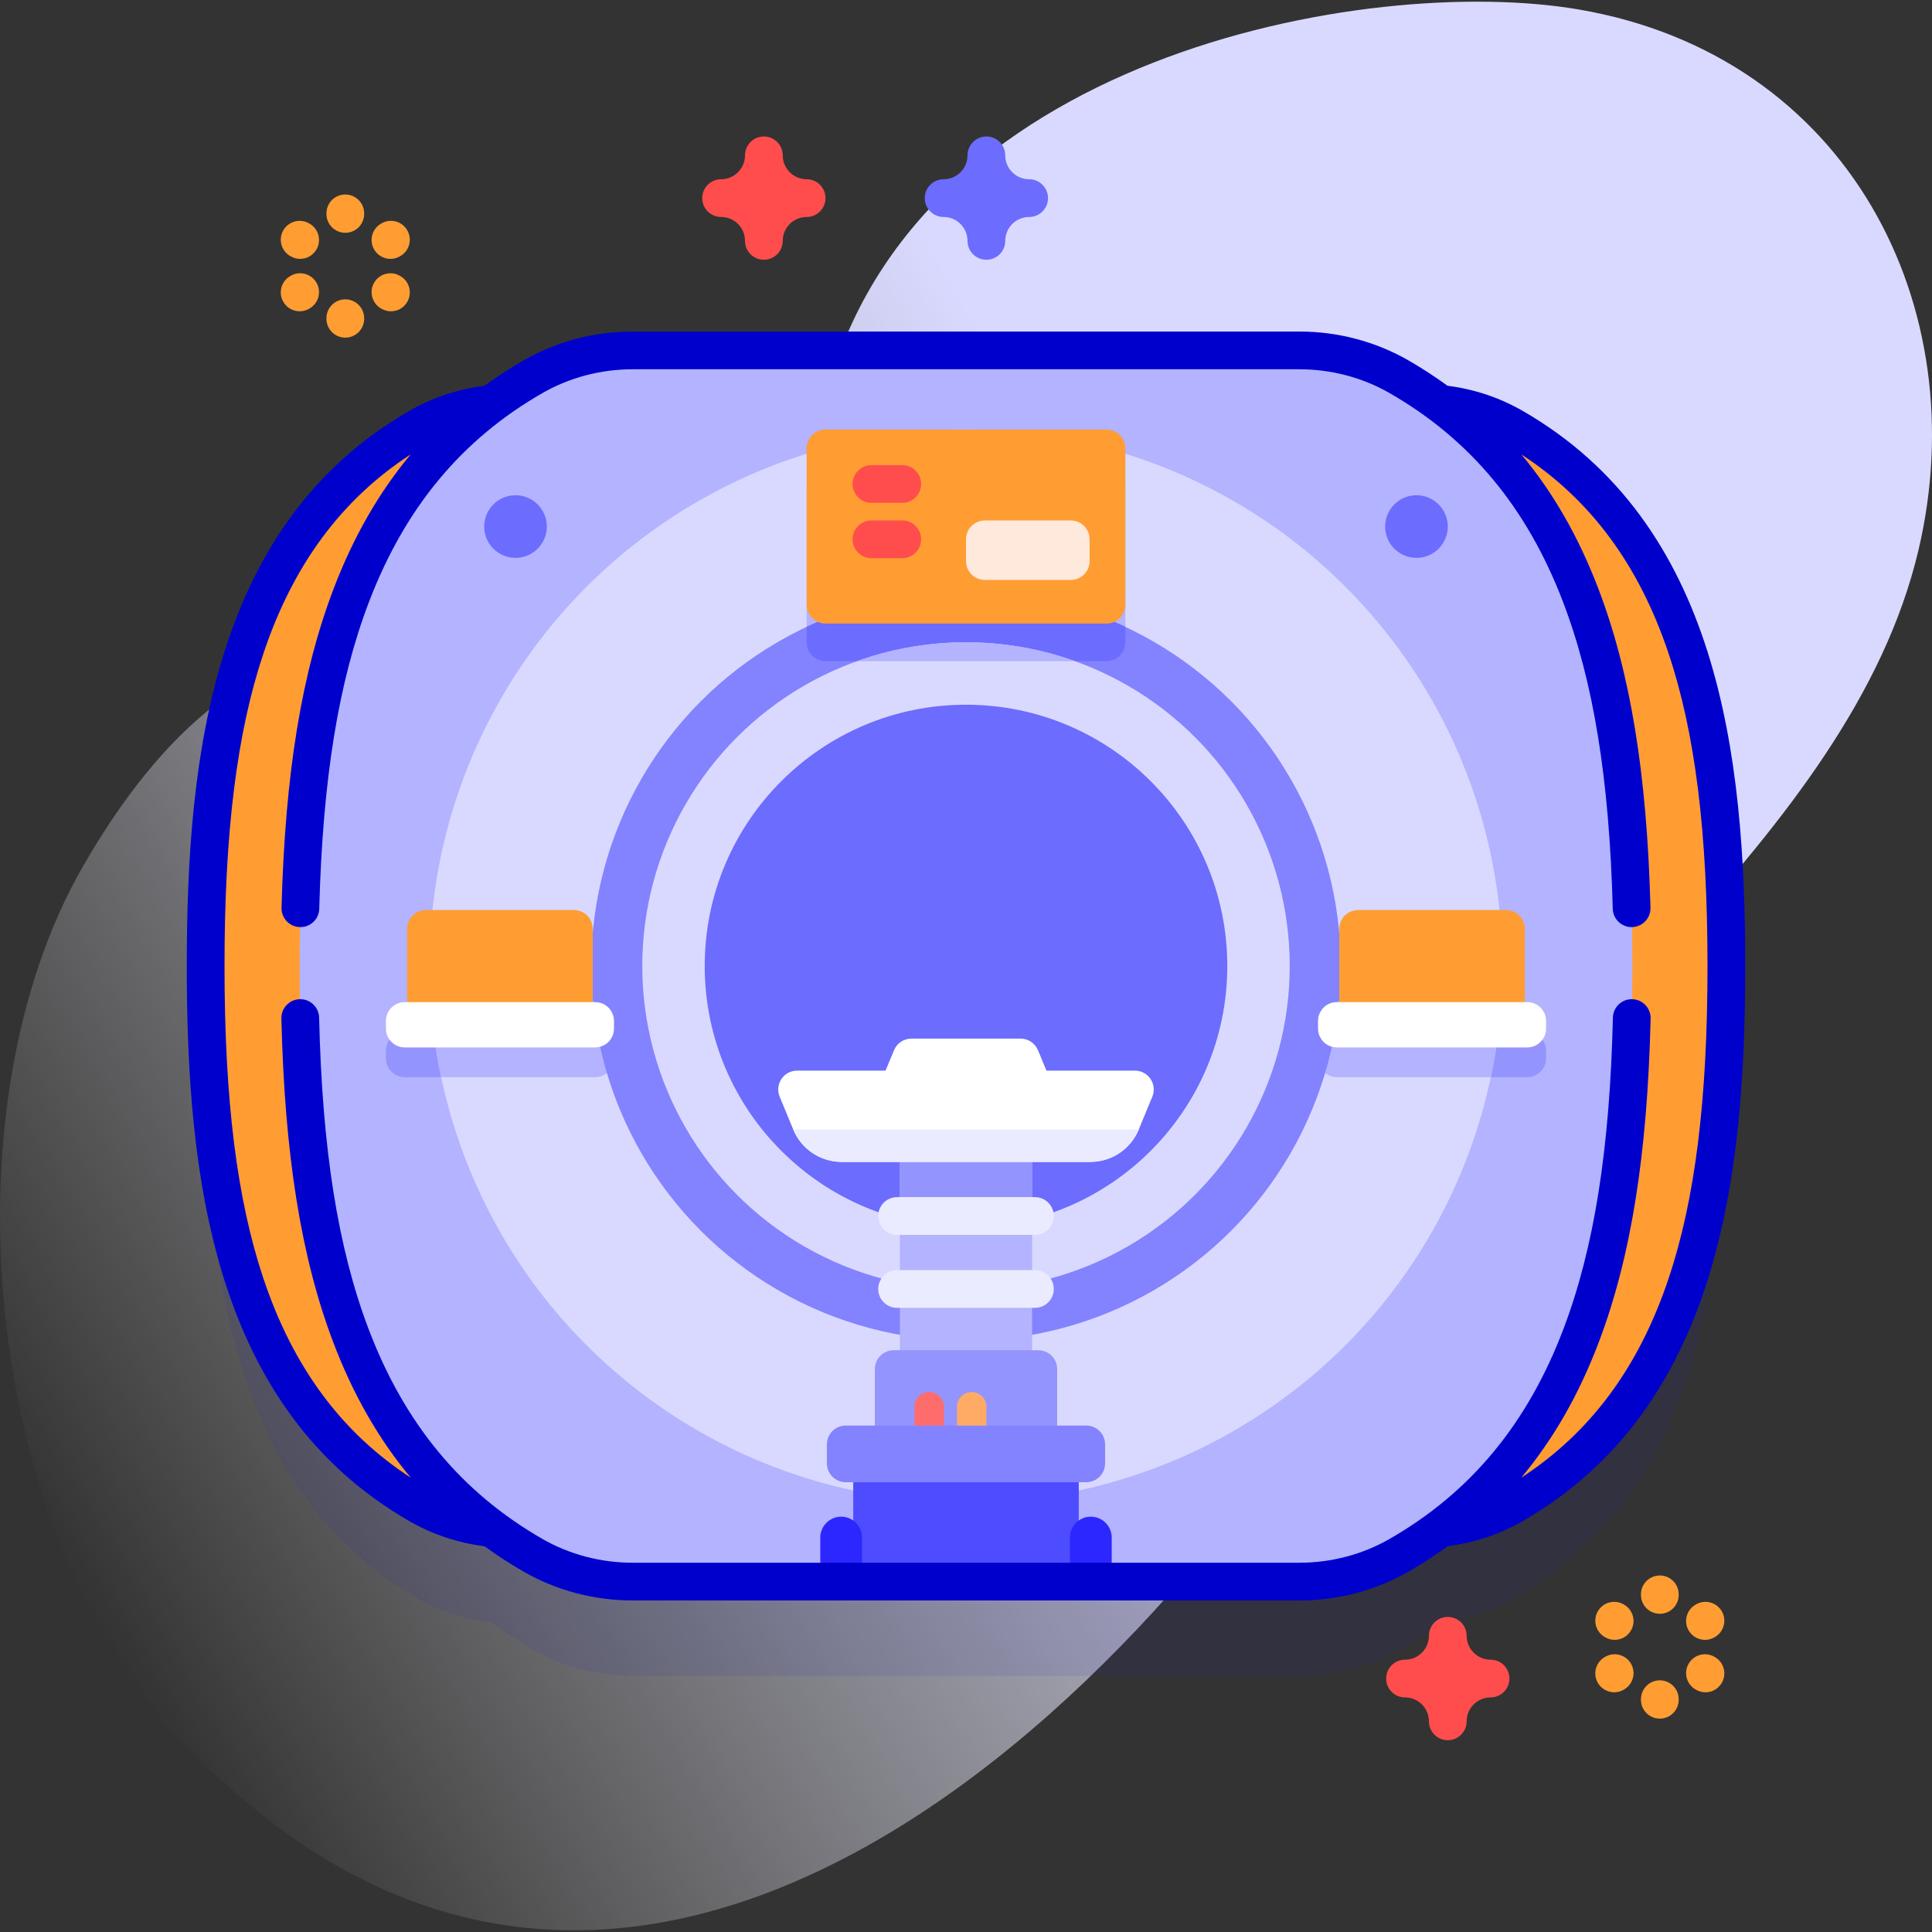 <svg id="Capa_1" enable-background="new 0 0 512 512" height="512" viewBox="0 0 512 512" width="512" xmlns="http://www.w3.org/2000/svg" xmlns:xlink="http://www.w3.org/1999/xlink"><rect x="0" y="0" width="512" height="512" fill="#333333" stroke="none"/><linearGradient id="SVGID_1_" gradientUnits="userSpaceOnUse" x1="8.753" x2="524.202" y1="401.161" y2="103.566"><stop offset="0" stop-color="#fff" stop-opacity="0"/><stop offset=".253" stop-color="#eef" stop-opacity=".403"/><stop offset=".629" stop-color="#d9d9ff"/></linearGradient><g><g><path d="m418.32 2.5c-55.666-9.521-178.298 12.183-200.004 105.017-14.431 61.722-14.007 112.075-50.427 113.02-21.67.562-32.97-44.31-62.889-48.001-39.047-4.817-66.145 27.695-83.057 57.138-37.205 64.772-25.571 174.918 23.354 228.632 118.488 130.086 259.197-5.952 319.358-112.309 38.585-68.213 125.637-123.352 143.767-200.248 15.177-64.376-18.503-131.003-90.102-143.249z" fill="url(#SVGID_1_)"/></g><g><path d="m400.949 138.176c-5.894-3.385-12.438-5.422-19.17-6.104-3.449-2.573-7.118-4.99-11.028-7.235-8.032-4.613-17.163-6.977-26.425-6.977h-176.652c-9.262 0-18.394 2.364-26.425 6.977-3.91 2.246-7.58 4.662-11.028 7.235-6.731.682-13.276 2.719-19.17 6.104-47.145 27.078-56.555 80.876-56.555 142.824s9.41 115.746 56.555 142.824c5.894 3.385 12.438 5.422 19.17 6.104 3.449 2.573 7.118 4.99 11.029 7.235 8.032 4.613 17.163 6.977 26.425 6.977h176.651c9.262 0 18.394-2.364 26.425-6.977 3.91-2.246 7.58-4.662 11.029-7.235 6.731-.682 13.276-2.719 19.17-6.104 47.145-27.078 56.555-80.876 56.555-142.824s-9.411-115.746-56.556-142.824z" fill="#2626bc" opacity=".1"/><g><path d="m457.504 256c0 61.948-9.41 115.746-56.555 142.824-7.346 4.219-15.697 6.381-24.168 6.381h-241.562c-8.471 0-16.822-2.162-24.168-6.381-47.145-27.078-56.555-80.876-56.555-142.824s9.41-115.746 56.555-142.824c7.346-4.219 15.697-6.381 24.168-6.381h241.562c8.471 0 16.822 2.162 24.168 6.381 47.145 27.078 56.555 80.876 56.555 142.824z" fill="#ff9d33"/><path d="m432.588 256c0 67.733-10.288 126.557-61.837 156.164-8.032 4.613-17.163 6.977-26.425 6.977h-176.652c-9.262 0-18.394-2.364-26.425-6.977-51.549-29.607-61.837-88.431-61.837-156.164s10.288-126.557 61.837-156.164c8.032-4.613 17.163-6.977 26.425-6.977h176.651c9.262 0 18.394 2.364 26.425 6.977 51.55 29.607 61.838 88.431 61.838 156.164z" fill="#b3b3ff"/><circle cx="256" cy="256" fill="#d9d9ff" r="142.167"/><path d="m409.73 278.45v2.01c0 2.77-2.24 5-5 5h-9.62c.84-3.94 1.5-7.95 2-12.01h7.62c2.76 0 5 2.24 5 5z" fill="#9494ff"/><path d="m397.11 273.45c-.5 4.06-1.16 8.07-2 12.01h-40.82c-2.76 0-5-2.23-5-5v-2.01c0-2.76 2.24-5 5-5z" fill="#b3b3ff"/><path d="m116.89 285.46h-9.62c-2.76 0-5-2.23-5-5v-2.01c0-2.76 2.24-5 5-5h7.62c.5 4.06 1.16 8.07 2 12.01z" fill="#9494ff"/><path d="m162.71 278.45v2.01c0 2.77-2.24 5-5 5h-40.82c-.84-3.94-1.5-7.95-2-12.01h42.82c2.76 0 5 2.24 5 5z" fill="#b3b3ff"/><path d="m293.234 175.21h-74.468c-2.761 0-5-2.239-5-5v-41.419c0-2.761 2.239-5 5-5h74.468c2.761 0 5 2.239 5 5v41.419c0 2.761-2.239 5-5 5z" fill="#b3b3ff"/><circle cx="256" cy="256" fill="#8383ff" r="99.302"/><path d="m298.23 166.11v4.1c0 2.76-2.23 5-5 5h-74.46c-2.77 0-5-2.24-5-5v-4.1c12.81-6.04 27.13-9.41 42.23-9.41s29.42 3.37 42.23 9.41z" fill="#6c6cff"/><circle cx="256" cy="256" fill="#d9d9ff" r="85.787"/><circle cx="256" cy="256" fill="#6c6cff" r="69.244"/><path d="m293.234 165.251h-74.468c-2.761 0-5-2.239-5-5v-41.419c0-2.761 2.239-5 5-5h74.468c2.761 0 5 2.239 5 5v41.419c0 2.762-2.239 5-5 5z" fill="#ff9d33"/><g><g><path d="m238.477 301.232h35.046v61.948h-35.046z" fill="#b3b3ff"/><path d="m238.477 301.232h35.046v21.868h-35.046z" fill="#9494ff"/><path d="m280.163 379.975h-48.325v-17.149c0-2.761 2.239-5 5-5h38.325c2.761 0 5 2.239 5 5z" fill="#9494ff"/><path d="m226.112 387.858v24.067c0 3.985 3.23 7.215 7.215 7.215h45.347c3.984 0 7.215-3.23 7.215-7.215v-24.067z" fill="#4d4dff"/><path d="m287.865 392.802h-63.731c-2.761 0-5-2.239-5-5v-5.015c0-2.761 2.239-5 5-5h63.731c2.761 0 5 2.239 5 5v5.015c0 2.761-2.238 5-5 5z" fill="#8383ff"/></g><g fill="#2c27ff"><path d="m289.079 419.14c-3.058 0-5.537-2.479-5.537-5.537v-6.129c0-3.058 2.479-5.537 5.537-5.537 3.058 0 5.537 2.479 5.537 5.537v6.129c0 3.058-2.479 5.537-5.537 5.537z"/><path d="m222.921 419.14c-3.058 0-5.537-2.479-5.537-5.537v-6.129c0-3.058 2.479-5.537 5.537-5.537 3.058 0 5.537 2.479 5.537 5.537v6.129c.001 3.058-2.478 5.537-5.537 5.537z"/></g><g><g><path d="m274.262 327.255h-36.524c-2.762 0-5-2.238-5-5s2.238-5 5-5h36.524c2.762 0 5 2.238 5 5s-2.238 5-5 5z" fill="#ebebff"/></g><g><path d="m274.262 346.593h-36.524c-2.762 0-5-2.238-5-5s2.238-5 5-5h36.524c2.762 0 5 2.238 5 5s-2.238 5-5 5z" fill="#ebebff"/></g></g><path d="m250.139 377.787h-7.79v-4.992c0-2.151 1.744-3.895 3.895-3.895 2.151 0 3.895 1.744 3.895 3.895z" fill="#ff6c6c"/><path d="m261.402 377.787h-7.79v-4.992c0-2.151 1.744-3.895 3.895-3.895 2.151 0 3.895 1.744 3.895 3.895z" fill="#ffab66"/></g><g><path d="m277.322 283.727-2.247-5.406c-.775-1.866-2.597-3.081-4.617-3.081h-28.916c-2.02 0-3.842 1.216-4.617 3.081l-2.247 5.406h-23.435c-3.562 0-5.981 3.618-4.621 6.91l3.593 8.691c2.149 5.199 7.22 8.59 12.846 8.59h65.877c5.626 0 10.697-3.391 12.846-8.59l3.593-8.691c1.361-3.292-1.059-6.91-4.621-6.91z" fill="#fff"/><path d="m210.228 299.355c2.156 5.183 7.218 8.563 12.834 8.563h65.877c5.616 0 10.678-3.38 12.834-8.563z" fill="#ebebff"/></g><g><g><path d="m404.1 268.946h-49.179v-22.781c0-2.761 2.239-5 5-5h39.179c2.761 0 5 2.239 5 5z" fill="#ff9d33"/><path d="m404.732 277.581h-50.442c-2.761 0-5-2.239-5-5v-2.013c0-2.761 2.239-5 5-5h50.441c2.761 0 5 2.239 5 5v2.013c.001 2.761-2.238 5-4.999 5z" fill="#fff"/></g><g><path d="m157.079 268.946h-49.179v-22.781c0-2.761 2.239-5 5-5h39.179c2.761 0 5 2.239 5 5z" fill="#ff9d33"/><path d="m157.71 277.581h-50.441c-2.761 0-5-2.239-5-5v-2.013c0-2.761 2.239-5 5-5h50.441c2.761 0 5 2.239 5 5v2.013c0 2.761-2.239 5-5 5z" fill="#fff"/></g></g><g fill="#6c6cff"><circle cx="375.381" cy="139.542" r="8.296"/><circle cx="136.619" cy="139.542" r="8.296"/></g><path d="m283.755 153.695h-22.755c-2.761 0-5-2.239-5-5v-5.767c0-2.761 2.239-5 5-5h22.755c2.761 0 5 2.239 5 5v5.767c0 2.761-2.238 5-5 5z" fill="#ffe8dc"/><g><g><path d="m239.107 133.261h-8.166c-2.762 0-5-2.238-5-5s2.238-5 5-5h8.166c2.762 0 5 2.238 5 5s-2.238 5-5 5z" fill="#ff4d4d"/></g><g><path d="m239.107 147.927h-8.166c-2.762 0-5-2.238-5-5s2.238-5 5-5h8.166c2.762 0 5 2.238 5 5s-2.238 5-5 5z" fill="#ff4d4d"/></g></g><path d="m284.91 175.21h-57.82c9.03-3.24 18.77-5 28.91-5s19.88 1.76 28.91 5z" fill="#b3b3ff"/><path d="m403.439 108.84c-6.071-3.486-12.826-5.727-19.831-6.613-3.297-2.389-6.738-4.643-10.367-6.727-8.703-4.998-18.702-7.641-28.916-7.641h-176.65c-10.214 0-20.213 2.643-28.916 7.641-3.629 2.084-7.07 4.338-10.367 6.727-7.005.886-13.76 3.126-19.831 6.613-52.047 29.893-59.065 91.166-59.065 147.16s7.018 117.267 59.064 147.16c6.072 3.487 12.826 5.727 19.832 6.613 3.297 2.389 6.738 4.643 10.366 6.727 8.703 4.998 18.702 7.641 28.916 7.641h176.65c10.214 0 20.213-2.643 28.916-7.641 3.644-2.093 7.1-4.357 10.41-6.758 6.989-.889 13.731-3.103 19.789-6.582 52.047-29.894 59.064-91.166 59.064-147.16s-7.017-117.267-59.064-147.16zm-.297 282.761c8.513-10.179 15.339-22.124 20.588-35.996 8.504-22.474 12.856-49.703 13.7-85.694.064-2.761-2.121-5.051-4.882-5.116-.04-.001-.08-.001-.119-.001-2.707 0-4.933 2.162-4.997 4.883-.815 34.826-4.964 61.006-13.055 82.391-9.523 25.168-24.607 43.407-46.116 55.761-7.19 4.13-15.467 6.313-23.936 6.313h-176.65c-8.469 0-16.745-2.183-23.936-6.313-21.509-12.354-36.593-30.593-46.116-55.761-8.091-21.385-12.239-47.564-13.055-82.391-.064-2.721-2.29-4.883-4.997-4.883-.039 0-.079 0-.119.001-2.761.065-4.946 2.355-4.882 5.116.844 35.991 5.196 63.221 13.7 85.694 5.248 13.872 12.075 25.817 20.588 35.996-18.351-11.957-31.154-29.244-39.024-52.704-7.053-21.023-10.338-47.365-10.338-82.897s3.285-61.874 10.338-82.897c7.868-23.451 20.664-40.733 39.004-52.69-8.379 10.023-15.118 21.762-20.333 35.365-8.545 22.286-12.961 49.228-13.897 84.784-.073 2.761 2.105 5.058 4.866 5.13 2.804.069 5.058-2.106 5.13-4.866.906-34.388 5.113-60.274 13.238-81.469 9.536-24.872 24.549-42.923 45.897-55.185 7.19-4.13 15.467-6.313 23.936-6.313h176.65c8.469 0 16.745 2.183 23.936 6.313 21.349 12.262 36.361 30.313 45.897 55.185 8.125 21.194 12.332 47.081 13.238 81.469.071 2.716 2.295 4.868 4.996 4.868.044 0 .089-.001.134-.002 2.761-.072 4.939-2.369 4.866-5.13-.937-35.557-5.353-62.498-13.897-84.784-5.215-13.603-11.954-25.342-20.333-35.365 18.34 11.957 31.136 29.239 39.004 52.69 7.053 21.023 10.338 47.365 10.338 82.897s-3.285 61.874-10.338 82.897c-7.871 23.461-20.674 40.747-39.024 52.704z" fill="#00c"/></g><path d="m202.433 68.835c-2.762 0-5-2.238-5-5 0-3.492-2.841-6.333-6.333-6.333-2.762 0-5-2.238-5-5s2.238-5 5-5c3.492 0 6.333-2.842 6.333-6.334 0-2.762 2.238-5 5-5s5 2.238 5 5c0 3.492 2.841 6.334 6.333 6.334 2.762 0 5 2.238 5 5s-2.238 5-5 5c-3.492 0-6.333 2.841-6.333 6.333 0 2.762-2.239 5-5 5z" fill="#ff4d4d"/><path d="m383.678 461.167c-2.762 0-5-2.238-5-5 0-3.492-2.841-6.334-6.333-6.334-2.762 0-5-2.238-5-5s2.238-5 5-5c3.492 0 6.333-2.841 6.333-6.333 0-2.762 2.238-5 5-5s5 2.238 5 5c0 3.492 2.841 6.333 6.333 6.333 2.762 0 5 2.238 5 5s-2.238 5-5 5c-3.492 0-6.333 2.842-6.333 6.334 0 2.762-2.239 5-5 5z" fill="#ff4d4d"/><path d="m261.401 68.835c-2.762 0-5-2.238-5-5 0-3.492-2.841-6.333-6.333-6.333-2.762 0-5-2.238-5-5s2.238-5 5-5c3.492 0 6.333-2.842 6.333-6.334 0-2.762 2.238-5 5-5s5 2.238 5 5c0 3.492 2.842 6.334 6.334 6.334 2.762 0 5 2.238 5 5s-2.238 5-5 5c-3.492 0-6.334 2.841-6.334 6.333 0 2.762-2.238 5-5 5z" fill="#6c6cff"/><g fill="#ff9d33"><g><g><path d="m439.87 427.671c-2.762 0-5-2.238-5-5v-.15c0-2.762 2.238-5 5-5s5 2.238 5 5v.15c0 2.762-2.238 5-5 5z"/><path d="m439.87 455.455c-2.762 0-5-2.238-5-5v-.15c0-2.762 2.238-5 5-5s5 2.238 5 5v.15c0 2.762-2.238 5-5 5z"/></g><g><path d="m427.899 434.58c-.841 0-1.693-.213-2.476-.66l-.13-.074c-2.397-1.37-3.23-4.424-1.86-6.821 1.369-2.397 4.422-3.231 6.821-1.86l.13.074c2.397 1.37 3.23 4.424 1.86 6.821-.922 1.615-2.608 2.52-4.345 2.52z"/><path d="m451.961 448.473c-.851 0-1.712-.217-2.5-.674l-.13-.075c-2.39-1.384-3.206-4.442-1.822-6.832 1.383-2.391 4.445-3.206 6.832-1.822l.13.075c2.39 1.384 3.206 4.442 1.822 6.832-.927 1.601-2.606 2.496-4.332 2.496z"/></g><g><path d="m427.779 448.473c-1.727 0-3.405-.895-4.332-2.496-1.384-2.39-.567-5.448 1.822-6.832l.13-.075c2.389-1.386 5.449-.566 6.832 1.822 1.384 2.39.567 5.448-1.822 6.832l-.13.075c-.788.457-1.65.674-2.5.674z"/><path d="m451.841 434.58c-1.736 0-3.423-.905-4.346-2.521-1.37-2.397-.537-5.451 1.86-6.821l.13-.074c2.398-1.37 5.452-.536 6.821 1.86 1.37 2.397.537 5.451-1.86 6.821l-.13.074c-.782.448-1.634.661-2.475.661z"/></g></g><g><g><path d="m91.508 61.694c-2.762 0-5-2.238-5-5v-.149c0-2.762 2.238-5 5-5s5 2.238 5 5v.149c0 2.762-2.238 5-5 5z"/><path d="m91.508 89.479c-2.762 0-5-2.238-5-5v-.149c0-2.762 2.238-5 5-5s5 2.238 5 5v.149c0 2.761-2.238 5-5 5z"/></g><g><path d="m79.537 68.604c-.851 0-1.712-.217-2.5-.674l-.13-.075c-2.39-1.384-3.206-4.442-1.822-6.832 1.383-2.392 4.444-3.207 6.832-1.822l.13.075c2.39 1.384 3.206 4.442 1.822 6.832-.927 1.602-2.606 2.496-4.332 2.496z"/><path d="m103.599 82.496c-.851 0-1.712-.217-2.5-.674l-.13-.075c-2.39-1.384-3.206-4.442-1.822-6.832 1.384-2.392 4.445-3.206 6.832-1.822l.13.075c2.39 1.384 3.206 4.442 1.822 6.832-.927 1.602-2.607 2.496-4.332 2.496z"/></g><g><path d="m79.417 82.496c-1.727 0-3.405-.895-4.332-2.496-1.384-2.39-.567-5.448 1.822-6.832l.13-.075c2.39-1.386 5.45-.567 6.832 1.822 1.384 2.39.567 5.448-1.822 6.832l-.13.075c-.788.457-1.65.674-2.5.674z"/><path d="m103.479 68.604c-1.727 0-3.405-.895-4.332-2.496-1.384-2.39-.567-5.448 1.822-6.832l.13-.075c2.39-1.386 5.449-.567 6.832 1.822 1.384 2.39.567 5.448-1.822 6.832l-.13.075c-.789.458-1.651.674-2.5.674z"/></g></g></g></g></g></svg>
